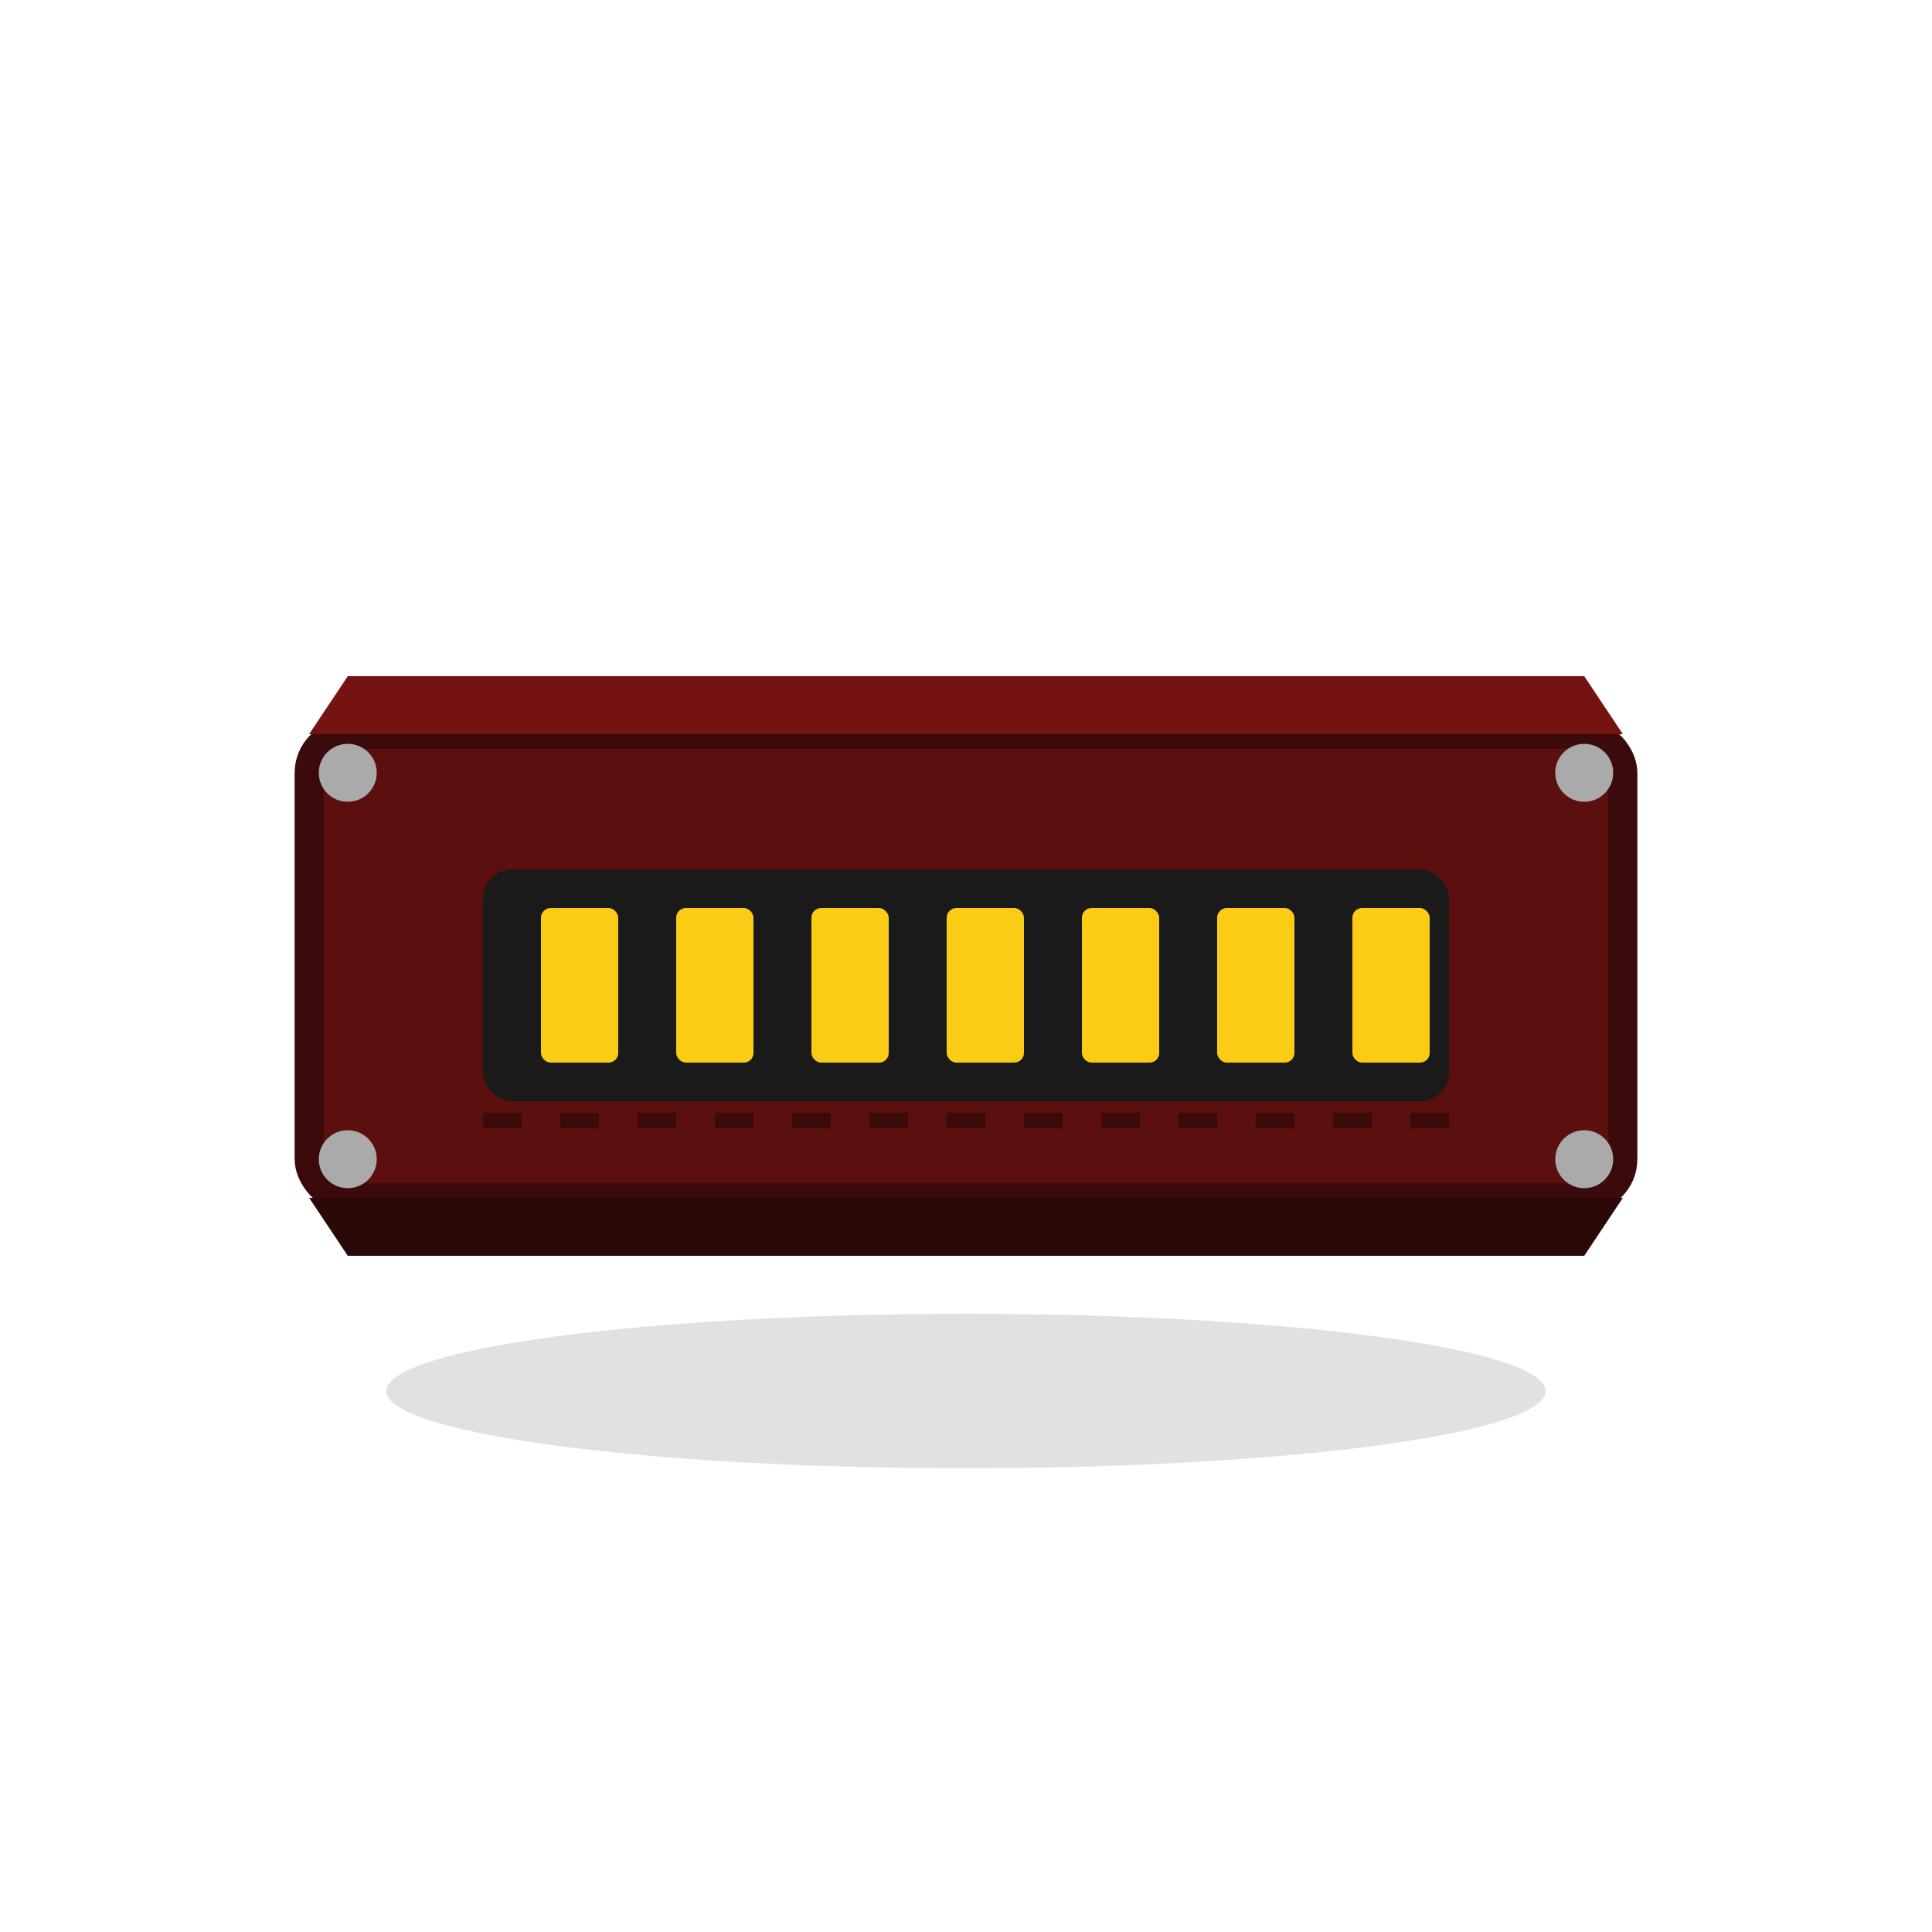 <?xml version="1.0" encoding="UTF-8" standalone="no"?>
<svg width="100" height="100" viewBox="0 0 100 100" xmlns="http://www.w3.org/2000/svg">
  <!-- Chassis shadow -->
  <ellipse cx="50" cy="72" rx="30" ry="4" fill="#000" opacity="0.12"/>

  <!-- Main chassis -->
  <rect x="16" y="38" width="68" height="24" rx="2" ry="2" fill="#5b0f0f" stroke="#3b0a0a" stroke-width="1.5"/>

  <!-- Top bevel -->
  <path d="M16 38 h68 l-2 -3 h-64 z" fill="#751212"/>

  <!-- Bottom bevel -->
  <path d="M16 62 h68 l-2 3 h-64 z" fill="#2b0909"/>

  <!-- Side mount holes -->
  <circle cx="18" cy="40" r="1.5" fill="#aaa"/>
  <circle cx="82" cy="40" r="1.5" fill="#aaa"/>
  <circle cx="18" cy="60" r="1.5" fill="#aaa"/>
  <circle cx="82" cy="60" r="1.5" fill="#aaa"/>

  <!-- Port panel -->
  <rect x="25" y="45" width="50" height="12" rx="1.5" fill="#1a1a1a"/>

  <!-- Heavier ports (spaced further for distinctness) -->
  <g fill="#facc15">
    <rect x="28" y="47" width="4" height="8" rx="0.5"/>
    <rect x="35" y="47" width="4" height="8" rx="0.5"/>
    <rect x="42" y="47" width="4" height="8" rx="0.5"/>
    <rect x="49" y="47" width="4" height="8" rx="0.5"/>
    <rect x="56" y="47" width="4" height="8" rx="0.5"/>
    <rect x="63" y="47" width="4" height="8" rx="0.5"/>
    <rect x="70" y="47" width="4" height="8" rx="0.5"/>
  </g>

  <!-- Front panel details (vent slot style) -->
  <line x1="25" y1="58" x2="75" y2="58" stroke="#3b0a0a" stroke-width="0.8" stroke-dasharray="2,2"/>
</svg> 